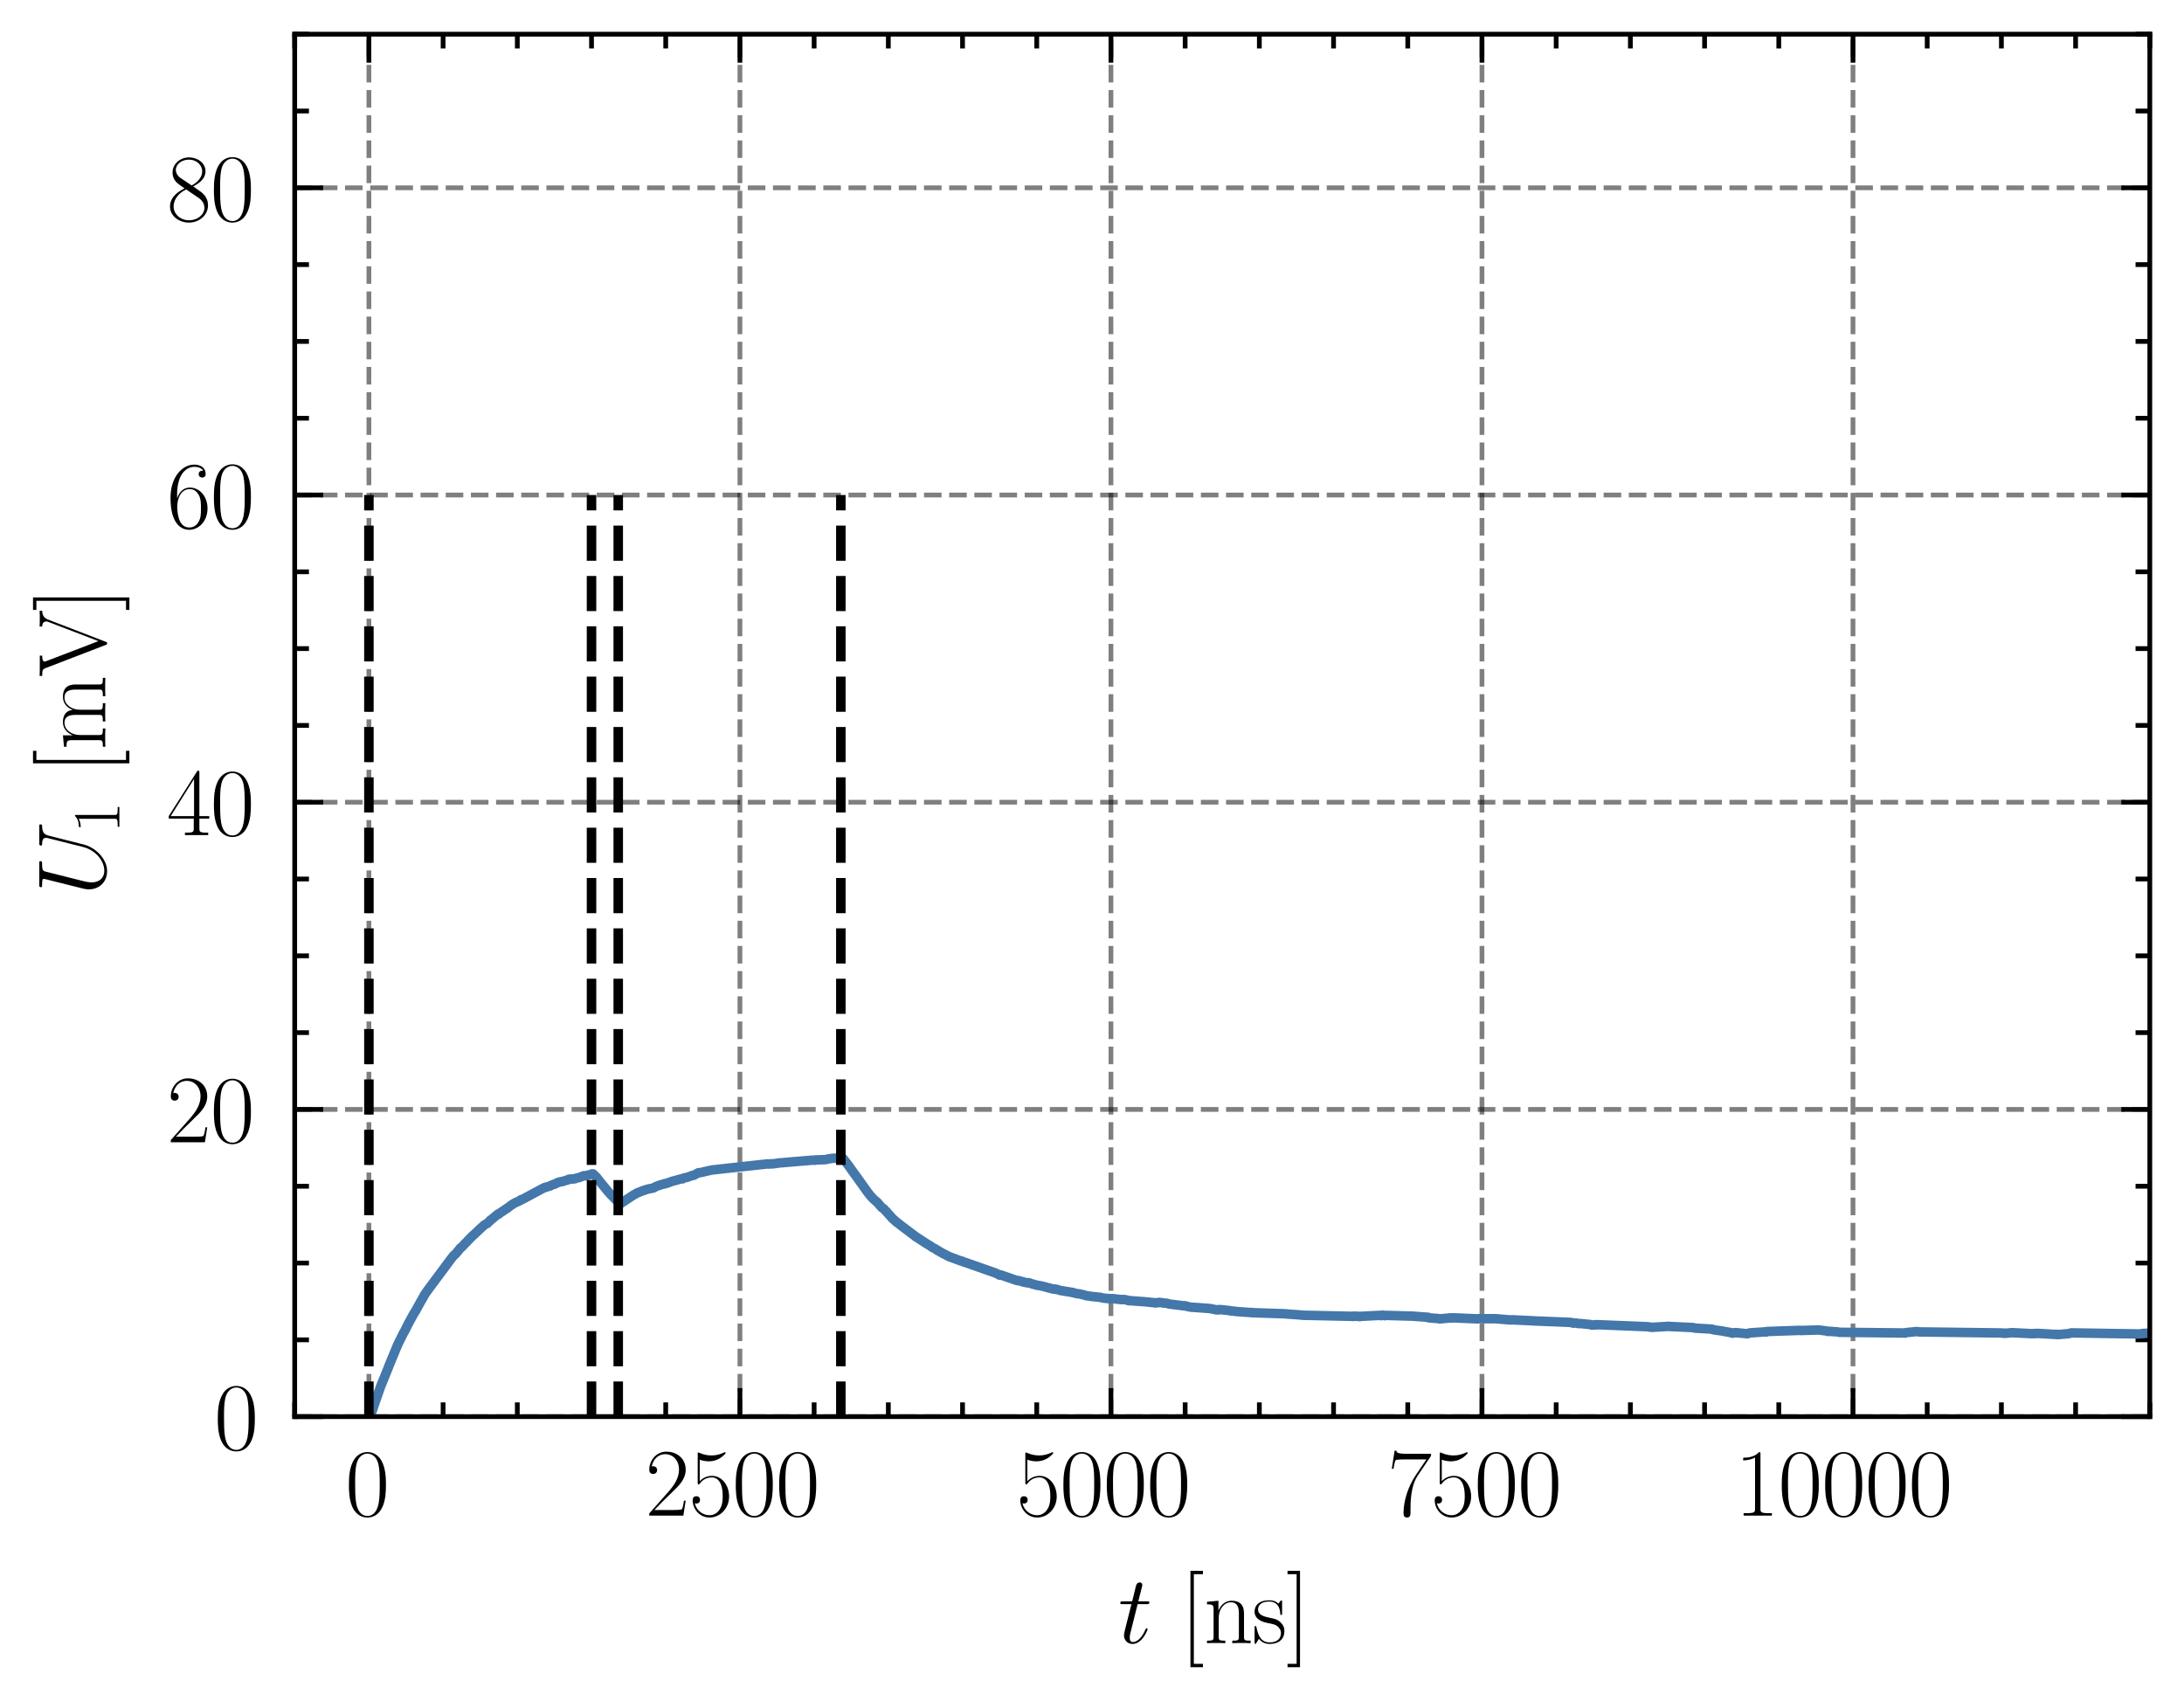 <?xml version="1.0" encoding="utf-8" standalone="no"?>
<!DOCTYPE svg PUBLIC "-//W3C//DTD SVG 1.1//EN"
  "http://www.w3.org/Graphics/SVG/1.1/DTD/svg11.dtd">
<svg xmlns:xlink="http://www.w3.org/1999/xlink" width="229.925pt" height="179.048pt" viewBox="0 0 229.925 179.048" xmlns="http://www.w3.org/2000/svg" version="1.1">
 <defs>
  <style type="text/css">*{stroke-linejoin: round; stroke-linecap: butt}</style>
 </defs>
 <g id="figure_1">
  <g id="patch_1">
   <path d="M 0 179.048 
L 229.925 179.048 
L 229.925 0 
L 0 0 
L 0 179.048 
z
" style="fill: none"/>
  </g>
  <g id="axes_1">
   <g id="patch_2">
    <path d="M 31.025 149.13 
L 226.325 149.13 
L 226.325 3.6 
L 31.025 3.6 
L 31.025 149.13 
z
" style="fill: none"/>
   </g>
   <g id="matplotlib.axis_1">
    <g id="xtick_1">
     <g id="line2d_1">
      <path d="M 38.837 149.13 
L 38.837 3.6 
" clip-path="url(#p272176a62a)" style="fill: none; stroke-dasharray: 1.85,0.8; stroke-dashoffset: 0; stroke: #000000; stroke-opacity: 0.5; stroke-width: 0.5"/>
     </g>
     <g id="line2d_2">
      <defs>
       <path id="me7bbdb163c" d="M 0 0 
L 0 -3 
" style="stroke: #000000; stroke-width: 0.5"/>
      </defs>
      <g>
       <use xlink:href="#me7bbdb163c" x="38.837" y="149.13" style="stroke: #000000; stroke-width: 0.5"/>
      </g>
     </g>
     <g id="line2d_3">
      <defs>
       <path id="m9feb2b1eda" d="M 0 0 
L 0 3 
" style="stroke: #000000; stroke-width: 0.5"/>
      </defs>
      <g>
       <use xlink:href="#m9feb2b1eda" x="38.837" y="3.6" style="stroke: #000000; stroke-width: 0.5"/>
      </g>
     </g>
     <g id="text_1">
      <!-- $\mathdefault{0}$ -->
      <g transform="translate(36.347 159.548) scale(0.1 -0.1)">
       <defs>
        <path id="CMR17-30" d="M 2688 2025 
C 2688 2416 2682 3080 2413 3591 
C 2176 4039 1798 4198 1466 4198 
C 1158 4198 768 4058 525 3597 
C 269 3118 243 2524 243 2025 
C 243 1661 250 1106 448 619 
C 723 -39 1216 -128 1466 -128 
C 1760 -128 2208 -7 2470 600 
C 2662 1042 2688 1559 2688 2025 
z
M 1466 -26 
C 1056 -26 813 325 723 812 
C 653 1188 653 1738 653 2096 
C 653 2588 653 2997 736 3387 
C 858 3929 1216 4096 1466 4096 
C 1728 4096 2067 3923 2189 3400 
C 2272 3036 2278 2607 2278 2096 
C 2278 1680 2278 1169 2202 792 
C 2067 95 1690 -26 1466 -26 
z
" transform="scale(0.016)"/>
       </defs>
       <use xlink:href="#CMR17-30" transform="scale(0.996)"/>
      </g>
     </g>
    </g>
    <g id="xtick_2">
     <g id="line2d_4">
      <path d="M 77.897 149.13 
L 77.897 3.6 
" clip-path="url(#p272176a62a)" style="fill: none; stroke-dasharray: 1.85,0.8; stroke-dashoffset: 0; stroke: #000000; stroke-opacity: 0.5; stroke-width: 0.5"/>
     </g>
     <g id="line2d_5">
      <g>
       <use xlink:href="#me7bbdb163c" x="77.897" y="149.13" style="stroke: #000000; stroke-width: 0.5"/>
      </g>
     </g>
     <g id="line2d_6">
      <g>
       <use xlink:href="#m9feb2b1eda" x="77.897" y="3.6" style="stroke: #000000; stroke-width: 0.5"/>
      </g>
     </g>
     <g id="text_2">
      <!-- $\mathdefault{2500}$ -->
      <g transform="translate(67.935 159.548) scale(0.1 -0.1)">
       <defs>
        <path id="CMR17-32" d="M 2669 989 
L 2554 989 
C 2490 536 2438 459 2413 420 
C 2381 369 1920 369 1830 369 
L 602 369 
C 832 619 1280 1072 1824 1597 
C 2214 1967 2669 2402 2669 3035 
C 2669 3790 2067 4224 1395 4224 
C 691 4224 262 3604 262 3030 
C 262 2780 448 2748 525 2748 
C 589 2748 781 2787 781 3010 
C 781 3207 614 3264 525 3264 
C 486 3264 448 3258 422 3245 
C 544 3790 915 4058 1306 4058 
C 1862 4058 2227 3617 2227 3035 
C 2227 2479 1901 2000 1536 1584 
L 262 146 
L 262 0 
L 2515 0 
L 2669 989 
z
" transform="scale(0.016)"/>
        <path id="CMR17-35" d="M 730 3692 
C 794 3666 1056 3584 1325 3584 
C 1920 3584 2246 3911 2432 4100 
C 2432 4157 2432 4192 2394 4192 
C 2387 4192 2374 4192 2323 4163 
C 2099 4058 1837 3973 1517 3973 
C 1325 3973 1037 3999 723 4139 
C 653 4171 640 4171 634 4171 
C 602 4171 595 4164 595 4037 
L 595 2203 
C 595 2089 595 2057 659 2057 
C 691 2057 704 2070 736 2114 
C 941 2401 1222 2522 1542 2522 
C 1766 2522 2246 2382 2246 1289 
C 2246 1085 2246 715 2054 421 
C 1894 159 1645 25 1370 25 
C 947 25 518 320 403 814 
C 429 807 480 795 506 795 
C 589 795 749 840 749 1038 
C 749 1210 627 1280 506 1280 
C 358 1280 262 1190 262 1011 
C 262 454 704 -128 1382 -128 
C 2042 -128 2669 440 2669 1264 
C 2669 2030 2170 2624 1549 2624 
C 1222 2624 947 2503 730 2274 
L 730 3692 
z
" transform="scale(0.016)"/>
       </defs>
       <use xlink:href="#CMR17-32" transform="scale(0.996)"/>
       <use xlink:href="#CMR17-35" transform="translate(45.69 0) scale(0.996)"/>
       <use xlink:href="#CMR17-30" transform="translate(91.381 0) scale(0.996)"/>
       <use xlink:href="#CMR17-30" transform="translate(137.071 0) scale(0.996)"/>
      </g>
     </g>
    </g>
    <g id="xtick_3">
     <g id="line2d_7">
      <path d="M 116.957 149.13 
L 116.957 3.6 
" clip-path="url(#p272176a62a)" style="fill: none; stroke-dasharray: 1.85,0.8; stroke-dashoffset: 0; stroke: #000000; stroke-opacity: 0.5; stroke-width: 0.5"/>
     </g>
     <g id="line2d_8">
      <g>
       <use xlink:href="#me7bbdb163c" x="116.957" y="149.13" style="stroke: #000000; stroke-width: 0.5"/>
      </g>
     </g>
     <g id="line2d_9">
      <g>
       <use xlink:href="#m9feb2b1eda" x="116.957" y="3.6" style="stroke: #000000; stroke-width: 0.5"/>
      </g>
     </g>
     <g id="text_3">
      <!-- $\mathdefault{5000}$ -->
      <g transform="translate(106.995 159.548) scale(0.1 -0.1)">
       <use xlink:href="#CMR17-35" transform="scale(0.996)"/>
       <use xlink:href="#CMR17-30" transform="translate(45.69 0) scale(0.996)"/>
       <use xlink:href="#CMR17-30" transform="translate(91.381 0) scale(0.996)"/>
       <use xlink:href="#CMR17-30" transform="translate(137.071 0) scale(0.996)"/>
      </g>
     </g>
    </g>
    <g id="xtick_4">
     <g id="line2d_10">
      <path d="M 156.017 149.13 
L 156.017 3.6 
" clip-path="url(#p272176a62a)" style="fill: none; stroke-dasharray: 1.85,0.8; stroke-dashoffset: 0; stroke: #000000; stroke-opacity: 0.5; stroke-width: 0.5"/>
     </g>
     <g id="line2d_11">
      <g>
       <use xlink:href="#me7bbdb163c" x="156.017" y="149.13" style="stroke: #000000; stroke-width: 0.5"/>
      </g>
     </g>
     <g id="line2d_12">
      <g>
       <use xlink:href="#m9feb2b1eda" x="156.017" y="3.6" style="stroke: #000000; stroke-width: 0.5"/>
      </g>
     </g>
     <g id="text_4">
      <!-- $\mathdefault{7500}$ -->
      <g transform="translate(146.055 159.548) scale(0.1 -0.1)">
       <defs>
        <path id="CMR17-37" d="M 2886 3941 
L 2886 4081 
L 1382 4081 
C 634 4081 621 4165 595 4288 
L 480 4288 
L 294 3094 
L 410 3094 
C 429 3215 474 3540 550 3661 
C 589 3712 1062 3712 1171 3712 
L 2579 3712 
L 1869 2661 
C 1395 1954 1069 999 1069 165 
C 1069 89 1069 -128 1299 -128 
C 1530 -128 1530 89 1530 171 
L 1530 465 
C 1530 1508 1709 2196 2003 2636 
L 2886 3941 
z
" transform="scale(0.016)"/>
       </defs>
       <use xlink:href="#CMR17-37" transform="scale(0.996)"/>
       <use xlink:href="#CMR17-35" transform="translate(45.69 0) scale(0.996)"/>
       <use xlink:href="#CMR17-30" transform="translate(91.381 0) scale(0.996)"/>
       <use xlink:href="#CMR17-30" transform="translate(137.071 0) scale(0.996)"/>
      </g>
     </g>
    </g>
    <g id="xtick_5">
     <g id="line2d_13">
      <path d="M 195.077 149.13 
L 195.077 3.6 
" clip-path="url(#p272176a62a)" style="fill: none; stroke-dasharray: 1.85,0.8; stroke-dashoffset: 0; stroke: #000000; stroke-opacity: 0.5; stroke-width: 0.5"/>
     </g>
     <g id="line2d_14">
      <g>
       <use xlink:href="#me7bbdb163c" x="195.077" y="149.13" style="stroke: #000000; stroke-width: 0.5"/>
      </g>
     </g>
     <g id="line2d_15">
      <g>
       <use xlink:href="#m9feb2b1eda" x="195.077" y="3.6" style="stroke: #000000; stroke-width: 0.5"/>
      </g>
     </g>
     <g id="text_5">
      <!-- $\mathdefault{10000}$ -->
      <g transform="translate(182.624 159.548) scale(0.1 -0.1)">
       <defs>
        <path id="CMR17-31" d="M 1702 4058 
C 1702 4192 1696 4192 1606 4192 
C 1357 3916 979 3827 621 3827 
C 602 3827 570 3827 563 3808 
C 557 3795 557 3782 557 3648 
C 755 3648 1088 3686 1344 3839 
L 1344 461 
C 1344 236 1331 160 781 160 
L 589 160 
L 589 0 
C 896 0 1216 0 1523 0 
C 1830 0 2150 0 2458 0 
L 2458 160 
L 2266 160 
C 1715 160 1702 230 1702 458 
L 1702 4058 
z
" transform="scale(0.016)"/>
       </defs>
       <use xlink:href="#CMR17-31" transform="scale(0.996)"/>
       <use xlink:href="#CMR17-30" transform="translate(45.69 0) scale(0.996)"/>
       <use xlink:href="#CMR17-30" transform="translate(91.381 0) scale(0.996)"/>
       <use xlink:href="#CMR17-30" transform="translate(137.071 0) scale(0.996)"/>
       <use xlink:href="#CMR17-30" transform="translate(182.762 0) scale(0.996)"/>
      </g>
     </g>
    </g>
    <g id="xtick_6">
     <g id="line2d_16">
      <defs>
       <path id="m094738dde5" d="M 0 0 
L 0 -1.5 
" style="stroke: #000000; stroke-width: 0.5"/>
      </defs>
      <g>
       <use xlink:href="#m094738dde5" x="31.025" y="149.13" style="stroke: #000000; stroke-width: 0.5"/>
      </g>
     </g>
     <g id="line2d_17">
      <defs>
       <path id="m0d006e2958" d="M 0 0 
L 0 1.5 
" style="stroke: #000000; stroke-width: 0.5"/>
      </defs>
      <g>
       <use xlink:href="#m0d006e2958" x="31.025" y="3.6" style="stroke: #000000; stroke-width: 0.5"/>
      </g>
     </g>
    </g>
    <g id="xtick_7">
     <g id="line2d_18">
      <g>
       <use xlink:href="#m094738dde5" x="46.649" y="149.13" style="stroke: #000000; stroke-width: 0.5"/>
      </g>
     </g>
     <g id="line2d_19">
      <g>
       <use xlink:href="#m0d006e2958" x="46.649" y="3.6" style="stroke: #000000; stroke-width: 0.5"/>
      </g>
     </g>
    </g>
    <g id="xtick_8">
     <g id="line2d_20">
      <g>
       <use xlink:href="#m094738dde5" x="54.461" y="149.13" style="stroke: #000000; stroke-width: 0.5"/>
      </g>
     </g>
     <g id="line2d_21">
      <g>
       <use xlink:href="#m0d006e2958" x="54.461" y="3.6" style="stroke: #000000; stroke-width: 0.5"/>
      </g>
     </g>
    </g>
    <g id="xtick_9">
     <g id="line2d_22">
      <g>
       <use xlink:href="#m094738dde5" x="62.273" y="149.13" style="stroke: #000000; stroke-width: 0.5"/>
      </g>
     </g>
     <g id="line2d_23">
      <g>
       <use xlink:href="#m0d006e2958" x="62.273" y="3.6" style="stroke: #000000; stroke-width: 0.5"/>
      </g>
     </g>
    </g>
    <g id="xtick_10">
     <g id="line2d_24">
      <g>
       <use xlink:href="#m094738dde5" x="70.085" y="149.13" style="stroke: #000000; stroke-width: 0.5"/>
      </g>
     </g>
     <g id="line2d_25">
      <g>
       <use xlink:href="#m0d006e2958" x="70.085" y="3.6" style="stroke: #000000; stroke-width: 0.5"/>
      </g>
     </g>
    </g>
    <g id="xtick_11">
     <g id="line2d_26">
      <g>
       <use xlink:href="#m094738dde5" x="85.709" y="149.13" style="stroke: #000000; stroke-width: 0.5"/>
      </g>
     </g>
     <g id="line2d_27">
      <g>
       <use xlink:href="#m0d006e2958" x="85.709" y="3.6" style="stroke: #000000; stroke-width: 0.5"/>
      </g>
     </g>
    </g>
    <g id="xtick_12">
     <g id="line2d_28">
      <g>
       <use xlink:href="#m094738dde5" x="93.521" y="149.13" style="stroke: #000000; stroke-width: 0.5"/>
      </g>
     </g>
     <g id="line2d_29">
      <g>
       <use xlink:href="#m0d006e2958" x="93.521" y="3.6" style="stroke: #000000; stroke-width: 0.5"/>
      </g>
     </g>
    </g>
    <g id="xtick_13">
     <g id="line2d_30">
      <g>
       <use xlink:href="#m094738dde5" x="101.333" y="149.13" style="stroke: #000000; stroke-width: 0.5"/>
      </g>
     </g>
     <g id="line2d_31">
      <g>
       <use xlink:href="#m0d006e2958" x="101.333" y="3.6" style="stroke: #000000; stroke-width: 0.5"/>
      </g>
     </g>
    </g>
    <g id="xtick_14">
     <g id="line2d_32">
      <g>
       <use xlink:href="#m094738dde5" x="109.145" y="149.13" style="stroke: #000000; stroke-width: 0.5"/>
      </g>
     </g>
     <g id="line2d_33">
      <g>
       <use xlink:href="#m0d006e2958" x="109.145" y="3.6" style="stroke: #000000; stroke-width: 0.5"/>
      </g>
     </g>
    </g>
    <g id="xtick_15">
     <g id="line2d_34">
      <g>
       <use xlink:href="#m094738dde5" x="124.769" y="149.13" style="stroke: #000000; stroke-width: 0.5"/>
      </g>
     </g>
     <g id="line2d_35">
      <g>
       <use xlink:href="#m0d006e2958" x="124.769" y="3.6" style="stroke: #000000; stroke-width: 0.5"/>
      </g>
     </g>
    </g>
    <g id="xtick_16">
     <g id="line2d_36">
      <g>
       <use xlink:href="#m094738dde5" x="132.581" y="149.13" style="stroke: #000000; stroke-width: 0.5"/>
      </g>
     </g>
     <g id="line2d_37">
      <g>
       <use xlink:href="#m0d006e2958" x="132.581" y="3.6" style="stroke: #000000; stroke-width: 0.5"/>
      </g>
     </g>
    </g>
    <g id="xtick_17">
     <g id="line2d_38">
      <g>
       <use xlink:href="#m094738dde5" x="140.393" y="149.13" style="stroke: #000000; stroke-width: 0.5"/>
      </g>
     </g>
     <g id="line2d_39">
      <g>
       <use xlink:href="#m0d006e2958" x="140.393" y="3.6" style="stroke: #000000; stroke-width: 0.5"/>
      </g>
     </g>
    </g>
    <g id="xtick_18">
     <g id="line2d_40">
      <g>
       <use xlink:href="#m094738dde5" x="148.205" y="149.13" style="stroke: #000000; stroke-width: 0.5"/>
      </g>
     </g>
     <g id="line2d_41">
      <g>
       <use xlink:href="#m0d006e2958" x="148.205" y="3.6" style="stroke: #000000; stroke-width: 0.5"/>
      </g>
     </g>
    </g>
    <g id="xtick_19">
     <g id="line2d_42">
      <g>
       <use xlink:href="#m094738dde5" x="163.829" y="149.13" style="stroke: #000000; stroke-width: 0.5"/>
      </g>
     </g>
     <g id="line2d_43">
      <g>
       <use xlink:href="#m0d006e2958" x="163.829" y="3.6" style="stroke: #000000; stroke-width: 0.5"/>
      </g>
     </g>
    </g>
    <g id="xtick_20">
     <g id="line2d_44">
      <g>
       <use xlink:href="#m094738dde5" x="171.641" y="149.13" style="stroke: #000000; stroke-width: 0.5"/>
      </g>
     </g>
     <g id="line2d_45">
      <g>
       <use xlink:href="#m0d006e2958" x="171.641" y="3.6" style="stroke: #000000; stroke-width: 0.5"/>
      </g>
     </g>
    </g>
    <g id="xtick_21">
     <g id="line2d_46">
      <g>
       <use xlink:href="#m094738dde5" x="179.453" y="149.13" style="stroke: #000000; stroke-width: 0.5"/>
      </g>
     </g>
     <g id="line2d_47">
      <g>
       <use xlink:href="#m0d006e2958" x="179.453" y="3.6" style="stroke: #000000; stroke-width: 0.5"/>
      </g>
     </g>
    </g>
    <g id="xtick_22">
     <g id="line2d_48">
      <g>
       <use xlink:href="#m094738dde5" x="187.265" y="149.13" style="stroke: #000000; stroke-width: 0.5"/>
      </g>
     </g>
     <g id="line2d_49">
      <g>
       <use xlink:href="#m0d006e2958" x="187.265" y="3.6" style="stroke: #000000; stroke-width: 0.5"/>
      </g>
     </g>
    </g>
    <g id="xtick_23">
     <g id="line2d_50">
      <g>
       <use xlink:href="#m094738dde5" x="202.889" y="149.13" style="stroke: #000000; stroke-width: 0.5"/>
      </g>
     </g>
     <g id="line2d_51">
      <g>
       <use xlink:href="#m0d006e2958" x="202.889" y="3.6" style="stroke: #000000; stroke-width: 0.5"/>
      </g>
     </g>
    </g>
    <g id="xtick_24">
     <g id="line2d_52">
      <g>
       <use xlink:href="#m094738dde5" x="210.701" y="149.13" style="stroke: #000000; stroke-width: 0.5"/>
      </g>
     </g>
     <g id="line2d_53">
      <g>
       <use xlink:href="#m0d006e2958" x="210.701" y="3.6" style="stroke: #000000; stroke-width: 0.5"/>
      </g>
     </g>
    </g>
    <g id="xtick_25">
     <g id="line2d_54">
      <g>
       <use xlink:href="#m094738dde5" x="218.513" y="149.13" style="stroke: #000000; stroke-width: 0.5"/>
      </g>
     </g>
     <g id="line2d_55">
      <g>
       <use xlink:href="#m0d006e2958" x="218.513" y="3.6" style="stroke: #000000; stroke-width: 0.5"/>
      </g>
     </g>
    </g>
    <g id="xtick_26">
     <g id="line2d_56">
      <g>
       <use xlink:href="#m094738dde5" x="226.325" y="149.13" style="stroke: #000000; stroke-width: 0.5"/>
      </g>
     </g>
     <g id="line2d_57">
      <g>
       <use xlink:href="#m0d006e2958" x="226.325" y="3.6" style="stroke: #000000; stroke-width: 0.5"/>
      </g>
     </g>
    </g>
    <g id="text_6">
     <!-- $t$ [ns] -->
     <g transform="translate(117.716 172.958) scale(0.1 -0.1)">
      <defs>
       <path id="CMMI12-74" d="M 1286 2566 
L 1875 2566 
C 1997 2566 2061 2566 2061 2681 
C 2061 2752 2022 2752 1894 2752 
L 1331 2752 
L 1568 3692 
C 1594 3781 1594 3794 1594 3840 
C 1594 3943 1510 4000 1427 4000 
C 1376 4000 1229 3981 1178 3775 
L 928 2752 
L 326 2752 
C 198 2752 141 2752 141 2630 
C 141 2566 186 2566 307 2566 
L 877 2566 
L 454 881 
C 403 658 384 594 384 511 
C 384 211 595 -64 954 -64 
C 1600 -64 1946 868 1946 912 
C 1946 951 1920 970 1882 970 
C 1869 970 1843 970 1830 944 
C 1824 938 1818 931 1773 829 
C 1638 511 1344 64 973 64 
C 781 64 768 224 768 364 
C 768 370 768 492 787 568 
L 1286 2566 
z
" transform="scale(0.016)"/>
       <path id="CMR17-5b" d="M 1504 -1600 
L 1504 -1377 
L 902 -1377 
L 902 4544 
L 1504 4544 
L 1504 4767 
L 678 4767 
L 678 -1600 
L 1504 -1600 
z
" transform="scale(0.016)"/>
       <path id="CMR17-6e" d="M 2656 1933 
C 2656 2259 2592 2790 1837 2790 
C 1331 2790 1069 2400 973 2144 
L 966 2144 
L 966 2790 
L 211 2720 
L 211 2554 
C 589 2554 646 2515 646 2208 
L 646 428 
C 646 184 621 153 211 153 
L 211 -13 
C 365 0 646 0 813 0 
C 979 0 1267 0 1421 -13 
L 1421 153 
C 1011 153 986 178 986 428 
L 986 1658 
C 986 2247 1344 2688 1792 2688 
C 2266 2688 2317 2266 2317 1958 
L 2317 428 
C 2317 184 2291 153 1882 153 
L 1882 -13 
C 2035 0 2317 0 2483 0 
C 2650 0 2938 0 3091 -13 
L 3091 153 
C 2682 153 2656 178 2656 428 
L 2656 1933 
z
" transform="scale(0.016)"/>
       <path id="CMR17-73" d="M 1978 2697 
C 1978 2813 1971 2819 1933 2819 
C 1907 2819 1901 2813 1824 2717 
C 1805 2691 1747 2626 1728 2601 
C 1523 2819 1235 2819 1126 2819 
C 416 2819 160 2447 160 2076 
C 160 1498 813 1365 998 1325 
C 1402 1243 1542 1217 1677 1101 
C 1760 1025 1901 884 1901 654 
C 1901 384 1747 38 1158 38 
C 602 38 403 460 288 1021 
C 269 1110 269 1117 218 1117 
C 166 1117 160 1110 160 983 
L 160 63 
C 160 -51 166 -58 205 -58 
C 237 -58 243 -51 275 0 
C 314 57 410 211 448 276 
C 576 103 800 -64 1158 -64 
C 1792 -64 2131 283 2131 784 
C 2131 1112 1958 1285 1875 1362 
C 1683 1561 1459 1606 1190 1657 
C 838 1735 390 1825 390 2217 
C 390 2383 480 2737 1126 2737 
C 1811 2737 1850 2094 1862 1888 
C 1869 1856 1901 1849 1920 1849 
C 1978 1849 1978 1869 1978 1978 
L 1978 2697 
z
" transform="scale(0.016)"/>
       <path id="CMR17-5d" d="M 915 4767 
L 90 4767 
L 90 4544 
L 691 4544 
L 691 -1377 
L 90 -1377 
L 90 -1600 
L 915 -1600 
L 915 4767 
z
" transform="scale(0.016)"/>
      </defs>
      <use xlink:href="#CMMI12-74" transform="scale(0.996)"/>
      <use xlink:href="#CMR17-5b" transform="translate(65.302 0) scale(0.996)"/>
      <use xlink:href="#CMR17-6e" transform="translate(90.173 0) scale(0.996)"/>
      <use xlink:href="#CMR17-73" transform="translate(141.069 0) scale(0.996)"/>
      <use xlink:href="#CMR17-5d" transform="translate(176.87 0) scale(0.996)"/>
     </g>
    </g>
   </g>
   <g id="matplotlib.axis_2">
    <g id="ytick_1">
     <g id="line2d_58">
      <path d="M 31.025 149.13 
L 226.325 149.13 
" clip-path="url(#p272176a62a)" style="fill: none; stroke-dasharray: 1.85,0.8; stroke-dashoffset: 0; stroke: #000000; stroke-opacity: 0.5; stroke-width: 0.5"/>
     </g>
     <g id="line2d_59">
      <defs>
       <path id="mfc8805b3ad" d="M 0 0 
L 3 0 
" style="stroke: #000000; stroke-width: 0.5"/>
      </defs>
      <g>
       <use xlink:href="#mfc8805b3ad" x="31.025" y="149.13" style="stroke: #000000; stroke-width: 0.5"/>
      </g>
     </g>
     <g id="line2d_60">
      <defs>
       <path id="mfc63b49558" d="M 0 0 
L -3 0 
" style="stroke: #000000; stroke-width: 0.5"/>
      </defs>
      <g>
       <use xlink:href="#mfc63b49558" x="226.325" y="149.13" style="stroke: #000000; stroke-width: 0.5"/>
      </g>
     </g>
     <g id="text_7">
      <!-- $\mathdefault{0}$ -->
      <g transform="translate(22.544 152.589) scale(0.1 -0.1)">
       <use xlink:href="#CMR17-30" transform="scale(0.996)"/>
      </g>
     </g>
    </g>
    <g id="ytick_2">
     <g id="line2d_61">
      <path d="M 31.025 116.79 
L 226.325 116.79 
" clip-path="url(#p272176a62a)" style="fill: none; stroke-dasharray: 1.85,0.8; stroke-dashoffset: 0; stroke: #000000; stroke-opacity: 0.5; stroke-width: 0.5"/>
     </g>
     <g id="line2d_62">
      <g>
       <use xlink:href="#mfc8805b3ad" x="31.025" y="116.79" style="stroke: #000000; stroke-width: 0.5"/>
      </g>
     </g>
     <g id="line2d_63">
      <g>
       <use xlink:href="#mfc63b49558" x="226.325" y="116.79" style="stroke: #000000; stroke-width: 0.5"/>
      </g>
     </g>
     <g id="text_8">
      <!-- $\mathdefault{20}$ -->
      <g transform="translate(17.563 120.249) scale(0.1 -0.1)">
       <use xlink:href="#CMR17-32" transform="scale(0.996)"/>
       <use xlink:href="#CMR17-30" transform="translate(45.69 0) scale(0.996)"/>
      </g>
     </g>
    </g>
    <g id="ytick_3">
     <g id="line2d_64">
      <path d="M 31.025 84.45 
L 226.325 84.45 
" clip-path="url(#p272176a62a)" style="fill: none; stroke-dasharray: 1.85,0.8; stroke-dashoffset: 0; stroke: #000000; stroke-opacity: 0.5; stroke-width: 0.5"/>
     </g>
     <g id="line2d_65">
      <g>
       <use xlink:href="#mfc8805b3ad" x="31.025" y="84.45" style="stroke: #000000; stroke-width: 0.5"/>
      </g>
     </g>
     <g id="line2d_66">
      <g>
       <use xlink:href="#mfc63b49558" x="226.325" y="84.45" style="stroke: #000000; stroke-width: 0.5"/>
      </g>
     </g>
     <g id="text_9">
      <!-- $\mathdefault{40}$ -->
      <g transform="translate(17.563 87.909) scale(0.1 -0.1)">
       <defs>
        <path id="CMR17-34" d="M 2150 4122 
C 2150 4256 2144 4256 2029 4256 
L 128 1254 
L 128 1088 
L 1779 1088 
L 1779 457 
C 1779 224 1766 160 1318 160 
L 1197 160 
L 1197 0 
C 1402 0 1747 0 1965 0 
C 2182 0 2528 0 2733 0 
L 2733 160 
L 2611 160 
C 2163 160 2150 224 2150 457 
L 2150 1088 
L 2803 1088 
L 2803 1254 
L 2150 1254 
L 2150 4122 
z
M 1798 3703 
L 1798 1254 
L 256 1254 
L 1798 3703 
z
" transform="scale(0.016)"/>
       </defs>
       <use xlink:href="#CMR17-34" transform="scale(0.996)"/>
       <use xlink:href="#CMR17-30" transform="translate(45.69 0) scale(0.996)"/>
      </g>
     </g>
    </g>
    <g id="ytick_4">
     <g id="line2d_67">
      <path d="M 31.025 52.11 
L 226.325 52.11 
" clip-path="url(#p272176a62a)" style="fill: none; stroke-dasharray: 1.85,0.8; stroke-dashoffset: 0; stroke: #000000; stroke-opacity: 0.5; stroke-width: 0.5"/>
     </g>
     <g id="line2d_68">
      <g>
       <use xlink:href="#mfc8805b3ad" x="31.025" y="52.11" style="stroke: #000000; stroke-width: 0.5"/>
      </g>
     </g>
     <g id="line2d_69">
      <g>
       <use xlink:href="#mfc63b49558" x="226.325" y="52.11" style="stroke: #000000; stroke-width: 0.5"/>
      </g>
     </g>
     <g id="text_10">
      <!-- $\mathdefault{60}$ -->
      <g transform="translate(17.563 55.569) scale(0.1 -0.1)">
       <defs>
        <path id="CMR17-36" d="M 678 2176 
C 678 3690 1395 4032 1811 4032 
C 1946 4032 2272 4009 2400 3776 
C 2298 3776 2106 3776 2106 3553 
C 2106 3381 2246 3323 2336 3323 
C 2394 3323 2566 3348 2566 3560 
C 2566 3954 2246 4179 1805 4179 
C 1043 4179 243 3390 243 1984 
C 243 253 966 -128 1478 -128 
C 2099 -128 2688 427 2688 1283 
C 2688 2081 2170 2662 1517 2662 
C 1126 2662 838 2407 678 1960 
L 678 2176 
z
M 1478 25 
C 691 25 691 1200 691 1436 
C 691 1896 909 2560 1504 2560 
C 1613 2560 1926 2560 2138 2120 
C 2253 1870 2253 1609 2253 1289 
C 2253 944 2253 690 2118 434 
C 1978 171 1773 25 1478 25 
z
" transform="scale(0.016)"/>
       </defs>
       <use xlink:href="#CMR17-36" transform="scale(0.996)"/>
       <use xlink:href="#CMR17-30" transform="translate(45.69 0) scale(0.996)"/>
      </g>
     </g>
    </g>
    <g id="ytick_5">
     <g id="line2d_70">
      <path d="M 31.025 19.77 
L 226.325 19.77 
" clip-path="url(#p272176a62a)" style="fill: none; stroke-dasharray: 1.85,0.8; stroke-dashoffset: 0; stroke: #000000; stroke-opacity: 0.5; stroke-width: 0.5"/>
     </g>
     <g id="line2d_71">
      <g>
       <use xlink:href="#mfc8805b3ad" x="31.025" y="19.77" style="stroke: #000000; stroke-width: 0.5"/>
      </g>
     </g>
     <g id="line2d_72">
      <g>
       <use xlink:href="#mfc63b49558" x="226.325" y="19.77" style="stroke: #000000; stroke-width: 0.5"/>
      </g>
     </g>
     <g id="text_11">
      <!-- $\mathdefault{80}$ -->
      <g transform="translate(17.563 23.229) scale(0.1 -0.1)">
       <defs>
        <path id="CMR17-38" d="M 1741 2264 
C 2144 2467 2554 2773 2554 3263 
C 2554 3841 1990 4179 1472 4179 
C 890 4179 378 3759 378 3180 
C 378 3021 416 2747 666 2505 
C 730 2442 998 2251 1171 2130 
C 883 1983 211 1634 211 934 
C 211 279 838 -128 1459 -128 
C 2144 -128 2720 362 2720 1010 
C 2720 1590 2330 1857 2074 2029 
L 1741 2264 
z
M 902 2822 
C 851 2854 595 3051 595 3351 
C 595 3739 998 4032 1459 4032 
C 1965 4032 2336 3676 2336 3262 
C 2336 2669 1670 2331 1638 2331 
C 1632 2331 1626 2331 1574 2370 
L 902 2822 
z
M 2080 1519 
C 2176 1449 2483 1240 2483 851 
C 2483 381 2010 25 1472 25 
C 890 25 448 438 448 940 
C 448 1443 838 1862 1280 2060 
L 2080 1519 
z
" transform="scale(0.016)"/>
       </defs>
       <use xlink:href="#CMR17-38" transform="scale(0.996)"/>
       <use xlink:href="#CMR17-30" transform="translate(45.69 0) scale(0.996)"/>
      </g>
     </g>
    </g>
    <g id="ytick_6">
     <g id="line2d_73">
      <defs>
       <path id="me6e346ab3c" d="M 0 0 
L 1.5 0 
" style="stroke: #000000; stroke-width: 0.5"/>
      </defs>
      <g>
       <use xlink:href="#me6e346ab3c" x="31.025" y="141.045" style="stroke: #000000; stroke-width: 0.5"/>
      </g>
     </g>
     <g id="line2d_74">
      <defs>
       <path id="m28aa0093a4" d="M 0 0 
L -1.5 0 
" style="stroke: #000000; stroke-width: 0.5"/>
      </defs>
      <g>
       <use xlink:href="#m28aa0093a4" x="226.325" y="141.045" style="stroke: #000000; stroke-width: 0.5"/>
      </g>
     </g>
    </g>
    <g id="ytick_7">
     <g id="line2d_75">
      <g>
       <use xlink:href="#me6e346ab3c" x="31.025" y="132.96" style="stroke: #000000; stroke-width: 0.5"/>
      </g>
     </g>
     <g id="line2d_76">
      <g>
       <use xlink:href="#m28aa0093a4" x="226.325" y="132.96" style="stroke: #000000; stroke-width: 0.5"/>
      </g>
     </g>
    </g>
    <g id="ytick_8">
     <g id="line2d_77">
      <g>
       <use xlink:href="#me6e346ab3c" x="31.025" y="124.875" style="stroke: #000000; stroke-width: 0.5"/>
      </g>
     </g>
     <g id="line2d_78">
      <g>
       <use xlink:href="#m28aa0093a4" x="226.325" y="124.875" style="stroke: #000000; stroke-width: 0.5"/>
      </g>
     </g>
    </g>
    <g id="ytick_9">
     <g id="line2d_79">
      <g>
       <use xlink:href="#me6e346ab3c" x="31.025" y="108.705" style="stroke: #000000; stroke-width: 0.5"/>
      </g>
     </g>
     <g id="line2d_80">
      <g>
       <use xlink:href="#m28aa0093a4" x="226.325" y="108.705" style="stroke: #000000; stroke-width: 0.5"/>
      </g>
     </g>
    </g>
    <g id="ytick_10">
     <g id="line2d_81">
      <g>
       <use xlink:href="#me6e346ab3c" x="31.025" y="100.62" style="stroke: #000000; stroke-width: 0.5"/>
      </g>
     </g>
     <g id="line2d_82">
      <g>
       <use xlink:href="#m28aa0093a4" x="226.325" y="100.62" style="stroke: #000000; stroke-width: 0.5"/>
      </g>
     </g>
    </g>
    <g id="ytick_11">
     <g id="line2d_83">
      <g>
       <use xlink:href="#me6e346ab3c" x="31.025" y="92.535" style="stroke: #000000; stroke-width: 0.5"/>
      </g>
     </g>
     <g id="line2d_84">
      <g>
       <use xlink:href="#m28aa0093a4" x="226.325" y="92.535" style="stroke: #000000; stroke-width: 0.5"/>
      </g>
     </g>
    </g>
    <g id="ytick_12">
     <g id="line2d_85">
      <g>
       <use xlink:href="#me6e346ab3c" x="31.025" y="76.365" style="stroke: #000000; stroke-width: 0.5"/>
      </g>
     </g>
     <g id="line2d_86">
      <g>
       <use xlink:href="#m28aa0093a4" x="226.325" y="76.365" style="stroke: #000000; stroke-width: 0.5"/>
      </g>
     </g>
    </g>
    <g id="ytick_13">
     <g id="line2d_87">
      <g>
       <use xlink:href="#me6e346ab3c" x="31.025" y="68.28" style="stroke: #000000; stroke-width: 0.5"/>
      </g>
     </g>
     <g id="line2d_88">
      <g>
       <use xlink:href="#m28aa0093a4" x="226.325" y="68.28" style="stroke: #000000; stroke-width: 0.5"/>
      </g>
     </g>
    </g>
    <g id="ytick_14">
     <g id="line2d_89">
      <g>
       <use xlink:href="#me6e346ab3c" x="31.025" y="60.195" style="stroke: #000000; stroke-width: 0.5"/>
      </g>
     </g>
     <g id="line2d_90">
      <g>
       <use xlink:href="#m28aa0093a4" x="226.325" y="60.195" style="stroke: #000000; stroke-width: 0.5"/>
      </g>
     </g>
    </g>
    <g id="ytick_15">
     <g id="line2d_91">
      <g>
       <use xlink:href="#me6e346ab3c" x="31.025" y="44.025" style="stroke: #000000; stroke-width: 0.5"/>
      </g>
     </g>
     <g id="line2d_92">
      <g>
       <use xlink:href="#m28aa0093a4" x="226.325" y="44.025" style="stroke: #000000; stroke-width: 0.5"/>
      </g>
     </g>
    </g>
    <g id="ytick_16">
     <g id="line2d_93">
      <g>
       <use xlink:href="#me6e346ab3c" x="31.025" y="35.94" style="stroke: #000000; stroke-width: 0.5"/>
      </g>
     </g>
     <g id="line2d_94">
      <g>
       <use xlink:href="#m28aa0093a4" x="226.325" y="35.94" style="stroke: #000000; stroke-width: 0.5"/>
      </g>
     </g>
    </g>
    <g id="ytick_17">
     <g id="line2d_95">
      <g>
       <use xlink:href="#me6e346ab3c" x="31.025" y="27.855" style="stroke: #000000; stroke-width: 0.5"/>
      </g>
     </g>
     <g id="line2d_96">
      <g>
       <use xlink:href="#m28aa0093a4" x="226.325" y="27.855" style="stroke: #000000; stroke-width: 0.5"/>
      </g>
     </g>
    </g>
    <g id="ytick_18">
     <g id="line2d_97">
      <g>
       <use xlink:href="#me6e346ab3c" x="31.025" y="11.685" style="stroke: #000000; stroke-width: 0.5"/>
      </g>
     </g>
     <g id="line2d_98">
      <g>
       <use xlink:href="#m28aa0093a4" x="226.325" y="11.685" style="stroke: #000000; stroke-width: 0.5"/>
      </g>
     </g>
    </g>
    <g id="ytick_19">
     <g id="line2d_99">
      <g>
       <use xlink:href="#me6e346ab3c" x="31.025" y="3.6" style="stroke: #000000; stroke-width: 0.5"/>
      </g>
     </g>
     <g id="line2d_100">
      <g>
       <use xlink:href="#m28aa0093a4" x="226.325" y="3.6" style="stroke: #000000; stroke-width: 0.5"/>
      </g>
     </g>
    </g>
    <g id="text_12">
     <!-- $U_1$ [mV] -->
     <g transform="translate(11.072 94.316) rotate(-90) scale(0.1 -0.1)">
      <defs>
       <path id="CMMI12-55" d="M 3238 1474 
C 3014 581 2272 57 1670 57 
C 1210 57 896 363 896 891 
C 896 916 896 1107 966 1387 
L 1594 3887 
C 1651 4103 1664 4167 2118 4167 
C 2234 4167 2298 4167 2298 4282 
C 2298 4352 2240 4352 2202 4352 
C 2086 4352 1952 4352 1830 4352 
L 1075 4352 
C 954 4352 819 4352 698 4352 
C 653 4352 576 4352 576 4231 
C 576 4167 621 4167 742 4167 
C 1126 4167 1126 4116 1126 4046 
C 1126 4008 1082 3824 1050 3715 
L 493 1488 
C 474 1418 435 1246 435 1075 
C 435 374 941 -128 1638 -128 
C 2285 -128 3002 384 3328 1197 
C 3373 1305 3430 1530 3469 1702 
C 3533 1933 3667 2496 3712 2662 
L 3955 3623 
C 4038 3956 4090 4167 4653 4167 
C 4704 4173 4730 4224 4730 4282 
C 4730 4352 4672 4352 4646 4352 
C 4557 4352 4442 4352 4352 4352 
L 4051 4352 
C 3654 4352 3450 4352 3443 4352 
C 3405 4352 3328 4352 3328 4231 
C 3328 4167 3379 4167 3424 4167 
C 3808 4167 3834 4020 3834 3905 
C 3834 3848 3834 3828 3808 3739 
L 3238 1474 
z
" transform="scale(0.016)"/>
       <path id="CMR17-6d" d="M 4326 1933 
C 4326 2252 4269 2790 3507 2790 
C 3072 2790 2771 2496 2656 2151 
L 2650 2151 
C 2573 2676 2195 2790 1837 2790 
C 1331 2790 1069 2400 973 2144 
L 966 2144 
L 966 2790 
L 211 2720 
L 211 2554 
C 589 2554 646 2515 646 2208 
L 646 428 
C 646 184 621 153 211 153 
L 211 -13 
C 365 0 646 0 813 0 
C 979 0 1267 0 1421 -13 
L 1421 153 
C 1011 153 986 178 986 428 
L 986 1658 
C 986 2247 1344 2688 1792 2688 
C 2266 2688 2317 2266 2317 1958 
L 2317 428 
C 2317 184 2291 153 1882 153 
L 1882 -13 
C 2035 0 2317 0 2483 0 
C 2650 0 2938 0 3091 -13 
L 3091 153 
C 2682 153 2656 178 2656 428 
L 2656 1658 
C 2656 2247 3014 2688 3462 2688 
C 3936 2688 3987 2266 3987 1958 
L 3987 428 
C 3987 184 3962 153 3552 153 
L 3552 -13 
C 3706 0 3987 0 4154 0 
C 4320 0 4608 0 4762 -13 
L 4762 153 
C 4352 153 4326 178 4326 428 
L 4326 1933 
z
" transform="scale(0.016)"/>
       <path id="CMR17-56" d="M 3776 3745 
C 3834 3886 3936 4160 4365 4160 
L 4365 4332 
C 4218 4319 4051 4319 3891 4319 
C 3738 4319 3475 4319 3328 4332 
L 3328 4160 
C 3648 4160 3661 3936 3661 3898 
C 3661 3827 3642 3783 3622 3732 
L 2362 446 
L 1043 3886 
C 1024 3931 1011 3963 1011 3994 
C 1011 4160 1267 4160 1402 4160 
L 1402 4319 
C 1197 4319 896 4319 685 4319 
C 518 4319 218 4319 64 4332 
L 64 4160 
C 435 4160 506 4135 582 3931 
L 2106 -26 
C 2138 -115 2144 -128 2214 -128 
C 2285 -128 2291 -115 2323 -26 
L 3776 3745 
z
" transform="scale(0.016)"/>
      </defs>
      <use xlink:href="#CMMI12-55" transform="scale(0.996)"/>
      <use xlink:href="#CMR17-31" transform="translate(66.252 -14.944) scale(0.697)"/>
      <use xlink:href="#CMR17-5b" transform="translate(128.809 0) scale(0.996)"/>
      <use xlink:href="#CMR17-6d" transform="translate(153.68 0) scale(0.996)"/>
      <use xlink:href="#CMR17-56" transform="translate(230.6 0) scale(0.996)"/>
      <use xlink:href="#CMR17-5d" transform="translate(299.672 0) scale(0.996)"/>
     </g>
    </g>
   </g>
   <g id="line2d_101">
    <path d="M 38.837 149.132 
L 38.995 149.029 
L 39.206 148.463 
L 39.736 146.908 
L 40.083 145.925 
L 40.823 144.111 
L 40.95 143.779 
L 41.282 142.975 
L 41.871 141.553 
L 41.876 141.557 
L 41.99 141.307 
L 42.501 140.283 
L 42.503 140.285 
L 42.601 140.123 
L 42.839 139.642 
L 42.996 139.331 
L 43.421 138.552 
L 43.482 138.433 
L 43.748 138.004 
L 43.749 138.005 
L 43.801 137.907 
L 43.804 137.905 
L 44.292 137.017 
L 44.459 136.734 
L 44.743 136.227 
L 44.943 135.948 
L 44.945 135.95 
L 44.951 135.95 
L 44.998 135.859 
L 45.004 135.857 
L 47.468 132.544 
L 47.723 132.217 
L 47.92 132.034 
L 47.934 132.032 
L 47.977 131.975 
L 48.002 131.962 
L 48.391 131.485 
L 48.393 131.488 
L 48.459 131.385 
L 48.462 131.385 
L 48.618 131.275 
L 48.977 130.887 
L 49.107 130.761 
L 49.112 130.764 
L 49.299 130.556 
L 49.31 130.551 
L 49.371 130.476 
L 49.379 130.479 
L 49.738 130.111 
L 49.894 129.97 
L 49.899 129.973 
L 50.69 129.223 
L 50.816 129.126 
L 50.952 128.982 
L 51.293 128.781 
L 51.304 128.79 
L 51.383 128.702 
L 51.552 128.535 
L 51.563 128.543 
L 51.608 128.469 
L 51.636 128.462 
L 51.796 128.326 
L 51.966 128.192 
L 52.169 128.016 
L 52.452 127.793 
L 52.455 127.795 
L 52.53 127.799 
L 52.558 127.746 
L 52.738 127.626 
L 53.002 127.456 
L 53.397 127.181 
L 53.399 127.183 
L 53.424 127.185 
L 53.489 127.119 
L 53.493 127.122 
L 53.618 127.024 
L 53.764 126.91 
L 54.083 126.701 
L 54.344 126.562 
L 54.346 126.565 
L 54.455 126.519 
L 54.586 126.458 
L 54.589 126.46 
L 54.775 126.358 
L 54.796 126.366 
L 54.85 126.287 
L 54.861 126.29 
L 54.991 126.26 
L 57.064 125.147 
L 57.264 125.052 
L 57.267 125.057 
L 57.33 125.03 
L 57.281 125.043 
L 57.363 125 
L 57.511 124.965 
L 57.514 124.969 
L 57.945 124.837 
L 58.075 124.755 
L 58.083 124.759 
L 58.3 124.672 
L 58.402 124.661 
L 58.413 124.646 
L 58.734 124.48 
L 58.739 124.489 
L 58.9 124.434 
L 59.045 124.39 
L 59.047 124.397 
L 59.161 124.399 
L 59.164 124.394 
L 59.303 124.345 
L 59.786 124.204 
L 59.802 124.205 
L 59.842 124.152 
L 59.886 124.159 
L 60.013 124.115 
L 60.02 124.119 
L 60.153 124.12 
L 60.263 124.118 
L 60.27 124.105 
L 60.387 124.095 
L 60.391 124.102 
L 60.528 124.092 
L 60.531 124.088 
L 60.683 124.02 
L 60.923 123.969 
L 60.925 123.973 
L 60.93 123.979 
L 60.955 123.955 
L 61.03 123.939 
L 61.28 123.837 
L 61.492 123.764 
L 61.675 123.781 
L 61.878 123.713 
L 61.88 123.715 
L 62.031 123.675 
L 62.312 123.589 
L 62.314 123.594 
L 62.43 123.589 
L 62.333 123.572 
L 62.437 123.575 
L 62.812 123.944 
L 63.011 124.209 
L 64.054 125.481 
L 64.35 125.806 
L 64.353 125.803 
L 65.268 126.745 
L 66.612 125.851 
L 66.768 125.756 
L 66.771 125.761 
L 66.956 125.659 
L 67.106 125.563 
L 67.107 125.569 
L 67.118 125.58 
L 67.178 125.533 
L 67.209 125.527 
L 67.342 125.487 
L 67.651 125.351 
L 67.775 125.308 
L 67.779 125.313 
L 67.831 125.312 
L 67.887 125.279 
L 68.164 125.186 
L 68.317 125.157 
L 68.814 125.053 
L 68.981 124.938 
L 69.398 124.774 
L 69.399 124.778 
L 69.417 124.788 
L 69.449 124.756 
L 69.506 124.747 
L 69.976 124.604 
L 69.979 124.615 
L 69.999 124.628 
L 70.081 124.578 
L 70.085 124.586 
L 70.265 124.537 
L 70.274 124.544 
L 70.412 124.487 
L 70.526 124.446 
L 70.527 124.444 
L 70.707 124.375 
L 70.76 124.352 
L 70.813 124.345 
L 71.802 124.076 
L 71.857 124.099 
L 71.909 124.038 
L 72.14 123.974 
L 72.268 123.955 
L 72.454 123.901 
L 72.557 123.865 
L 72.559 123.861 
L 72.915 123.729 
L 72.923 123.733 
L 73.046 123.718 
L 73.049 123.722 
L 73.123 123.668 
L 73.144 123.664 
L 73.532 123.451 
L 73.668 123.449 
L 74.03 123.38 
L 74.14 123.339 
L 74.151 123.348 
L 74.899 123.174 
L 75.021 123.162 
L 75.024 123.157 
L 80.808 122.524 
L 80.972 122.544 
L 81.167 122.507 
L 81.3 122.528 
L 81.302 122.527 
L 81.414 122.501 
L 81.421 122.508 
L 81.689 122.478 
L 81.816 122.459 
L 81.95 122.432 
L 85.544 122.13 
L 85.667 122.145 
L 85.753 122.125 
L 85.781 122.144 
L 85.876 122.113 
L 85.886 122.102 
L 86.092 122.105 
L 86.95 122.069 
L 87.115 122.016 
L 87.12 122.019 
L 87.245 121.998 
L 87.598 121.943 
L 87.894 121.924 
L 88.001 121.932 
L 88.006 121.928 
L 88.129 121.919 
L 88.287 121.883 
L 88.294 121.889 
L 88.786 121.981 
L 89.306 122.669 
L 89.323 122.673 
L 89.376 122.762 
L 89.948 123.567 
L 89.951 123.565 
L 90.011 123.65 
L 90.02 123.654 
L 91.393 125.575 
L 91.395 125.571 
L 91.398 125.57 
L 91.453 125.652 
L 91.465 125.659 
L 91.681 125.932 
L 91.685 125.926 
L 91.771 126.027 
L 91.773 126.022 
L 91.928 126.198 
L 92.245 126.479 
L 92.248 126.474 
L 92.335 126.547 
L 92.339 126.546 
L 92.531 126.771 
L 92.532 126.768 
L 92.631 126.887 
L 92.831 127.114 
L 92.832 127.108 
L 92.924 127.182 
L 93.057 127.269 
L 92.931 127.177 
L 93.064 127.266 
L 93.19 127.423 
L 93.335 127.555 
L 93.368 127.593 
L 93.385 127.632 
L 93.401 127.642 
L 93.813 128.104 
L 93.815 128.1 
L 93.893 128.206 
L 93.895 128.206 
L 94.392 128.66 
L 94.396 128.651 
L 94.398 128.646 
L 94.485 128.727 
L 94.618 128.82 
L 94.621 128.818 
L 94.848 129.003 
L 96.359 130.144 
L 96.445 130.203 
L 96.374 130.175 
L 96.449 130.208 
L 97.698 131.021 
L 97.699 131.017 
L 97.904 131.132 
L 98.048 131.241 
L 98.054 131.238 
L 98.091 131.279 
L 98.135 131.301 
L 98.26 131.367 
L 98.49 131.481 
L 98.663 131.616 
L 98.665 131.614 
L 98.771 131.653 
L 98.782 131.674 
L 99.246 131.936 
L 99.408 132.027 
L 99.418 132.016 
L 99.801 132.23 
L 99.91 132.281 
L 99.919 132.276 
L 99.924 132.269 
L 99.96 132.309 
L 100.022 132.321 
L 101.04 132.698 
L 101.168 132.745 
L 101.171 132.743 
L 101.3 132.763 
L 101.486 132.864 
L 101.63 132.899 
L 101.491 132.86 
L 101.632 132.897 
L 104.671 133.965 
L 104.803 134.013 
L 104.677 133.96 
L 104.805 134.011 
L 105.063 134.136 
L 105.214 134.226 
L 105.349 134.208 
L 105.221 134.234 
L 105.355 134.213 
L 106.925 134.756 
L 107.135 134.817 
L 107.231 134.802 
L 107.255 134.814 
L 107.725 134.952 
L 107.859 134.981 
L 107.864 134.978 
L 107.978 135.011 
L 108.117 135.035 
L 108.227 135.032 
L 108.133 135.045 
L 108.23 135.036 
L 108.328 135.059 
L 108.352 135.044 
L 108.636 135.151 
L 108.744 135.182 
L 108.75 135.177 
L 109.203 135.309 
L 109.32 135.314 
L 109.812 135.413 
L 110.245 135.532 
L 110.392 135.578 
L 110.4 135.571 
L 110.451 135.571 
L 110.505 135.604 
L 110.683 135.647 
L 110.684 135.644 
L 110.787 135.675 
L 110.694 135.65 
L 110.792 135.682 
L 110.958 135.71 
L 111.061 135.691 
L 111.076 135.702 
L 111.17 135.718 
L 111.115 135.728 
L 111.184 135.738 
L 111.301 135.751 
L 111.303 135.744 
L 111.609 135.846 
L 112.862 136.051 
L 112.929 136.049 
L 112.89 136.062 
L 112.969 136.079 
L 113.458 136.203 
L 113.584 136.194 
L 114.047 136.301 
L 114.201 136.348 
L 114.204 136.344 
L 114.307 136.389 
L 114.309 136.391 
L 114.697 136.441 
L 114.797 136.454 
L 114.812 136.467 
L 115.901 136.578 
L 116.035 136.636 
L 116.664 136.705 
L 116.756 136.689 
L 116.778 136.702 
L 116.851 136.715 
L 116.789 136.709 
L 116.882 136.744 
L 116.973 136.739 
L 116.909 136.73 
L 116.99 136.719 
L 117.132 136.703 
L 118.02 136.81 
L 118.242 136.799 
L 118.254 136.812 
L 118.381 136.802 
L 118.574 136.844 
L 118.701 136.889 
L 118.713 136.877 
L 118.721 136.87 
L 118.76 136.91 
L 118.815 136.918 
L 118.931 136.934 
L 118.948 136.92 
L 120.277 137.02 
L 120.412 137.025 
L 121.468 137.131 
L 121.599 137.165 
L 121.601 137.162 
L 121.734 137.133 
L 121.743 137.148 
L 121.894 137.137 
L 121.977 137.126 
L 122.004 137.103 
L 122.323 137.132 
L 122.324 137.14 
L 122.448 137.17 
L 122.449 137.165 
L 122.818 137.194 
L 122.93 137.223 
L 122.932 137.228 
L 123.116 137.279 
L 123.118 137.276 
L 124.612 137.464 
L 124.726 137.466 
L 124.738 137.455 
L 124.801 137.464 
L 124.76 137.471 
L 124.844 137.495 
L 125.366 137.605 
L 125.501 137.615 
L 125.504 137.613 
L 127.411 137.753 
L 127.538 137.784 
L 128.094 137.891 
L 128.186 137.9 
L 128.214 137.877 
L 128.319 137.863 
L 128.255 137.899 
L 128.328 137.868 
L 128.452 137.872 
L 128.466 137.86 
L 129.477 137.97 
L 129.63 138.014 
L 129.635 138.01 
L 129.966 138.029 
L 130.085 138.062 
L 130.086 138.06 
L 131.774 138.178 
L 131.889 138.196 
L 131.794 138.167 
L 131.894 138.19 
L 135.226 138.3 
L 135.366 138.312 
L 135.48 138.316 
L 135.37 138.316 
L 135.489 138.325 
L 137.017 138.436 
L 137.162 138.458 
L 137.294 138.46 
L 142.326 138.569 
L 142.428 138.585 
L 142.448 138.557 
L 142.568 138.546 
L 142.685 138.572 
L 142.69 138.564 
L 142.829 138.55 
L 143.051 138.593 
L 143.151 138.598 
L 143.073 138.58 
L 143.162 138.577 
L 145.24 138.47 
L 145.341 138.47 
L 145.357 138.493 
L 145.38 138.503 
L 145.463 138.462 
L 145.584 138.441 
L 145.601 138.454 
L 145.755 138.495 
L 145.913 138.471 
L 145.765 138.503 
L 145.915 138.473 
L 148.458 138.545 
L 148.54 138.547 
L 148.569 138.537 
L 148.699 138.551 
L 150.157 138.659 
L 150.277 138.684 
L 150.28 138.679 
L 150.321 138.661 
L 150.385 138.721 
L 150.529 138.739 
L 151.421 138.806 
L 151.543 138.844 
L 152.666 138.737 
L 152.783 138.727 
L 152.694 138.752 
L 152.793 138.732 
L 152.935 138.75 
L 153.058 138.727 
L 153.06 138.732 
L 155.583 138.839 
L 155.702 138.819 
L 156.009 138.811 
L 156.131 138.817 
L 156.013 138.814 
L 156.134 138.824 
L 157.356 138.822 
L 157.469 138.824 
L 157.378 138.812 
L 157.472 138.822 
L 158.745 138.932 
L 158.75 138.929 
L 158.875 138.943 
L 158.881 138.946 
L 158.994 138.957 
L 159.108 138.944 
L 159.114 138.94 
L 159.223 138.935 
L 159.231 138.94 
L 161.244 139.035 
L 161.376 139.048 
L 165.403 139.21 
L 165.581 139.282 
L 165.654 139.269 
L 165.693 139.283 
L 165.82 139.278 
L 165.932 139.277 
L 165.935 139.281 
L 166.087 139.313 
L 166.198 139.338 
L 166.199 139.341 
L 166.329 139.337 
L 166.332 139.327 
L 167.429 139.434 
L 167.542 139.485 
L 167.546 139.476 
L 167.671 139.493 
L 167.684 139.483 
L 167.688 139.488 
L 167.817 139.476 
L 167.907 139.477 
L 167.834 139.463 
L 167.924 139.452 
L 168.046 139.466 
L 168.099 139.477 
L 168.157 139.451 
L 173.471 139.665 
L 173.626 139.699 
L 173.743 139.701 
L 173.749 139.71 
L 173.891 139.733 
L 173.894 139.73 
L 175.744 139.622 
L 175.772 139.646 
L 175.861 139.644 
L 178.26 139.755 
L 178.428 139.811 
L 180.231 139.918 
L 180.358 139.983 
L 180.489 139.993 
L 180.491 139.985 
L 180.589 140.009 
L 180.5 139.992 
L 180.602 140.019 
L 181.38 140.126 
L 181.495 140.164 
L 181.506 140.16 
L 182.152 140.269 
L 182.158 140.267 
L 182.284 140.32 
L 182.422 140.347 
L 182.289 140.312 
L 182.43 140.34 
L 182.584 140.295 
L 182.587 140.297 
L 182.7 140.302 
L 182.711 140.284 
L 183.805 140.392 
L 183.923 140.412 
L 183.926 140.408 
L 184.086 140.355 
L 184.092 140.36 
L 184.097 140.365 
L 184.139 140.331 
L 184.194 140.317 
L 185.795 140.207 
L 185.912 140.212 
L 185.917 140.219 
L 185.937 140.226 
L 186.009 140.169 
L 186.017 140.169 
L 189.171 140.06 
L 189.31 140.045 
L 189.312 140.048 
L 189.454 140.06 
L 189.457 140.052 
L 189.565 140.058 
L 189.57 140.061 
L 189.704 140.071 
L 189.585 140.049 
L 189.706 140.069 
L 189.84 140.051 
L 189.846 140.055 
L 191.334 140.012 
L 191.451 140.006 
L 192.287 140.114 
L 192.418 140.154 
L 192.548 140.14 
L 192.427 140.162 
L 192.556 140.145 
L 193.481 140.211 
L 193.607 140.256 
L 193.777 140.252 
L 200.557 140.324 
L 200.563 140.334 
L 200.647 140.284 
L 200.66 140.284 
L 201.78 140.174 
L 201.783 140.176 
L 201.905 140.184 
L 202.055 140.211 
L 210.617 140.32 
L 210.745 140.33 
L 210.625 140.316 
L 210.747 140.328 
L 210.862 140.353 
L 210.967 140.343 
L 210.981 140.333 
L 211.075 140.341 
L 211.095 140.362 
L 211.795 140.29 
L 213.953 140.399 
L 214.064 140.388 
L 214.164 140.374 
L 214.071 140.395 
L 214.192 140.393 
L 214.5 140.365 
L 216.348 140.474 
L 216.359 140.464 
L 216.474 140.464 
L 216.551 140.472 
L 216.531 140.484 
L 216.579 140.498 
L 217.816 140.391 
L 217.941 140.351 
L 217.945 140.354 
L 218.048 140.317 
L 217.965 140.334 
L 218.051 140.314 
L 225.155 140.425 
L 225.3 140.42 
L 225.422 140.403 
L 225.561 140.371 
L 225.657 140.395 
L 225.68 140.378 
L 225.793 140.364 
L 225.799 140.357 
L 225.808 140.364 
L 225.928 140.362 
L 226.327 140.307 
L 226.327 140.307 
" clip-path="url(#p272176a62a)" style="fill: none; stroke: #4477aa; stroke-linecap: square"/>
   </g>
   <g id="LineCollection_1">
    <path d="M 38.837 149.13 
L 38.837 52.11 
" clip-path="url(#p272176a62a)" style="fill: none; stroke-dasharray: 3.7,1.6; stroke-dashoffset: 0; stroke: #000000"/>
    <path d="M 62.273 149.13 
L 62.273 52.11 
" clip-path="url(#p272176a62a)" style="fill: none; stroke-dasharray: 3.7,1.6; stroke-dashoffset: 0; stroke: #000000"/>
    <path d="M 65.086 149.13 
L 65.086 52.11 
" clip-path="url(#p272176a62a)" style="fill: none; stroke-dasharray: 3.7,1.6; stroke-dashoffset: 0; stroke: #000000"/>
    <path d="M 88.522 149.13 
L 88.522 52.11 
" clip-path="url(#p272176a62a)" style="fill: none; stroke-dasharray: 3.7,1.6; stroke-dashoffset: 0; stroke: #000000"/>
   </g>
   <g id="patch_3">
    <path d="M 31.025 149.13 
L 31.025 3.6 
" style="fill: none; stroke: #000000; stroke-width: 0.5; stroke-linejoin: miter; stroke-linecap: square"/>
   </g>
   <g id="patch_4">
    <path d="M 226.325 149.13 
L 226.325 3.6 
" style="fill: none; stroke: #000000; stroke-width: 0.5; stroke-linejoin: miter; stroke-linecap: square"/>
   </g>
   <g id="patch_5">
    <path d="M 31.025 149.13 
L 226.325 149.13 
" style="fill: none; stroke: #000000; stroke-width: 0.5; stroke-linejoin: miter; stroke-linecap: square"/>
   </g>
   <g id="patch_6">
    <path d="M 31.025 3.6 
L 226.325 3.6 
" style="fill: none; stroke: #000000; stroke-width: 0.5; stroke-linejoin: miter; stroke-linecap: square"/>
   </g>
  </g>
 </g>
 <defs>
  <clipPath id="p272176a62a">
   <rect x="31.025" y="3.6" width="195.3" height="145.53"/>
  </clipPath>
 </defs>
</svg>
